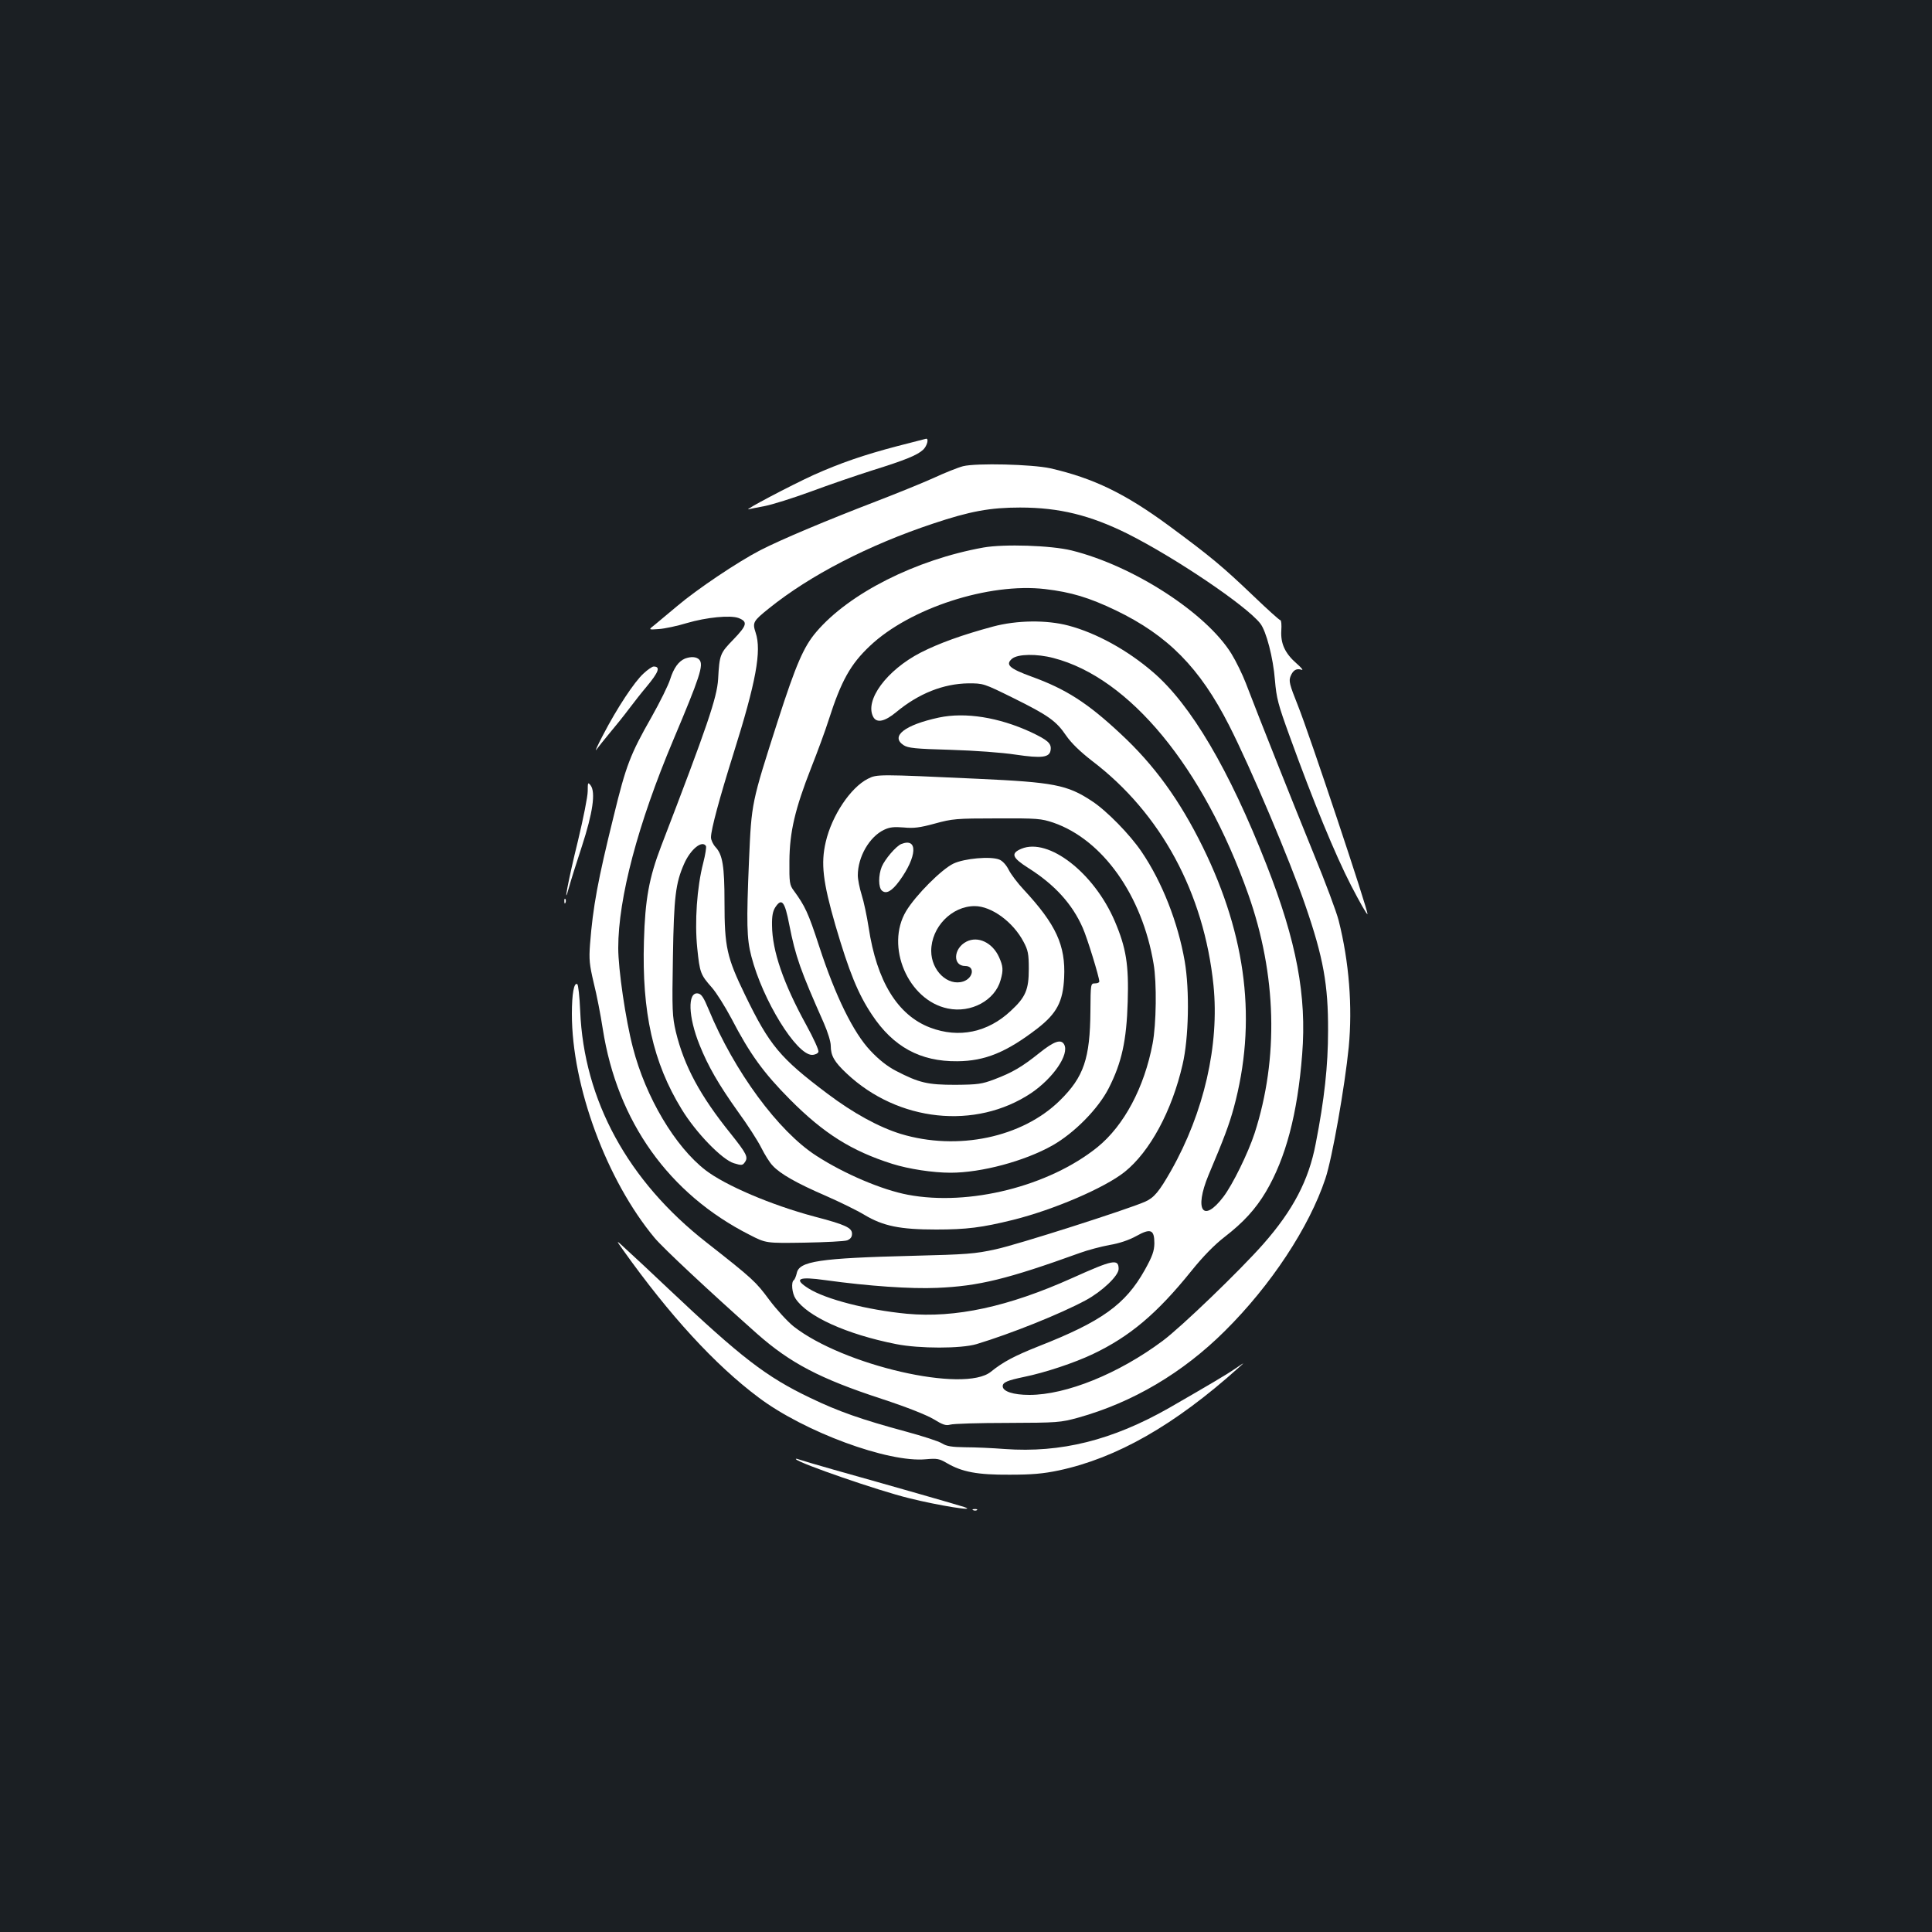 <?xml version="1.0" standalone="no"?>
<!DOCTYPE svg PUBLIC "-//W3C//DTD SVG 20010904//EN"
 "http://www.w3.org/TR/2001/REC-SVG-20010904/DTD/svg10.dtd">
<svg version="1.0" xmlns="http://www.w3.org/2000/svg"
 width="1000pt" height="1000pt" viewBox="0 0 1000 1000"
 preserveAspectRatio="xMidYMid meet">
<rect width="100%" height="100%" fill="#1b1f23"/>
<g transform="translate(0,1000) scale(0.1,-0.1)"
fill="#ffffff" stroke="none">
<path d="M4645 7691 c-172 -45 -297 -88 -435 -150 -116 -53 -367 -185 -335
-177 11 3 49 10 85 17 36 7 142 40 235 74 94 35 237 84 319 110 176 55 233 79
264 107 21 20 31 60 15 57 -5 -1 -71 -18 -148 -38z"/>
<path d="M4985 7587 c-27 -7 -97 -35 -155 -62 -58 -26 -191 -80 -295 -120
-250 -96 -489 -196 -600 -253 -116 -60 -329 -203 -430 -289 -44 -37 -96 -80
-115 -96 -35 -27 -35 -27 20 -23 30 2 96 16 145 31 102 30 226 42 268 26 48
-19 44 -37 -26 -110 -70 -72 -73 -78 -80 -206 -6 -97 -56 -243 -295 -865 -62
-162 -83 -274 -89 -491 -11 -368 47 -629 195 -870 74 -122 210 -262 271 -280
39 -12 45 -11 56 5 19 26 10 44 -72 147 -159 197 -242 351 -285 529 -18 79
-20 108 -15 385 5 315 14 384 58 484 33 75 93 124 113 92 3 -5 -3 -44 -14 -87
-33 -127 -45 -307 -31 -442 13 -128 17 -137 76 -204 23 -26 68 -98 101 -160
95 -183 166 -281 303 -419 175 -176 318 -266 529 -333 86 -27 211 -46 302 -46
160 0 383 60 527 141 113 64 237 189 292 297 67 132 92 245 98 447 6 191 -8
279 -67 417 -107 250 -342 433 -483 375 -57 -24 -49 -46 36 -100 136 -86 227
-186 281 -309 23 -51 86 -256 86 -278 0 -6 -10 -10 -22 -10 -23 0 -23 -2 -24
-143 -2 -246 -34 -341 -158 -463 -195 -192 -530 -262 -824 -173 -113 35 -245
107 -379 208 -246 185 -300 250 -427 512 -94 194 -106 247 -106 479 0 187 -10
246 -46 285 -13 14 -24 37 -24 51 0 40 45 206 116 432 117 372 147 533 115
628 -17 52 -13 59 69 125 212 171 516 328 850 439 191 64 295 83 450 83 203 0
363 -40 555 -135 247 -124 616 -373 688 -465 31 -39 67 -178 76 -293 8 -94 16
-125 76 -290 123 -340 236 -614 318 -773 45 -87 83 -154 85 -148 5 14 -302
935 -360 1079 -44 110 -48 127 -38 152 13 32 31 42 58 33 9 -3 -2 11 -26 32
-61 53 -84 104 -80 171 2 30 0 54 -5 54 -5 0 -68 57 -140 126 -158 151 -220
203 -437 363 -227 167 -391 246 -613 297 -96 21 -383 28 -452 11z"/>
<path d="M5090 7166 c-350 -63 -695 -237 -865 -437 -65 -76 -105 -168 -199
-460 -137 -427 -136 -423 -149 -719 -14 -329 -12 -409 12 -500 58 -226 233
-510 314 -510 15 0 30 7 33 15 4 8 -25 71 -64 142 -117 213 -175 381 -176 513
-1 48 4 74 17 94 33 50 49 31 72 -89 33 -168 58 -237 179 -510 20 -46 36 -96
36 -118 0 -51 18 -83 82 -143 266 -251 668 -293 955 -102 115 78 199 201 171
252 -16 29 -52 17 -128 -44 -90 -72 -139 -101 -234 -137 -64 -24 -84 -27 -201
-28 -144 0 -187 10 -307 72 -46 24 -89 58 -133 105 -88 93 -181 282 -265 540
-57 175 -73 208 -132 289 -21 28 -23 41 -22 152 1 151 29 270 113 484 32 81
73 192 90 246 65 203 113 289 214 384 206 195 615 328 906 294 136 -16 228
-44 366 -110 270 -130 435 -297 587 -596 112 -220 315 -700 394 -930 94 -272
119 -413 118 -650 0 -182 -19 -355 -64 -585 -36 -189 -117 -344 -272 -520
-121 -137 -425 -430 -521 -501 -227 -169 -498 -279 -689 -279 -83 0 -138 18
-138 45 0 20 24 30 110 48 108 22 262 73 358 119 189 90 330 208 508 429 61
76 121 137 173 177 97 75 160 144 213 233 103 174 164 404 188 712 24 303 -29
585 -185 982 -193 492 -391 828 -587 996 -132 114 -294 203 -438 241 -113 30
-267 28 -390 -5 -160 -43 -281 -87 -375 -135 -176 -91 -291 -247 -245 -333 18
-33 60 -24 120 26 116 96 243 146 372 148 78 0 79 0 231 -75 184 -91 224 -120
275 -195 27 -39 71 -82 134 -131 357 -271 580 -684 629 -1162 31 -308 -49
-658 -220 -960 -61 -107 -87 -139 -134 -160 -91 -40 -660 -222 -772 -246 -108
-24 -151 -27 -430 -34 -485 -12 -589 -28 -601 -90 -4 -17 -11 -33 -15 -36 -15
-9 -10 -68 9 -96 61 -92 263 -184 520 -235 121 -24 336 -24 417 0 178 54 431
155 565 227 85 46 170 127 170 162 0 54 -29 48 -240 -47 -332 -149 -605 -208
-856 -185 -207 20 -420 75 -509 131 -79 50 -54 63 87 43 224 -31 444 -46 578
-40 216 9 363 45 740 181 41 15 110 33 153 41 49 8 100 25 138 46 75 42 94 34
94 -38 -1 -40 -10 -66 -50 -138 -100 -178 -222 -266 -551 -395 -123 -49 -182
-80 -245 -131 -137 -112 -765 33 -1022 235 -31 25 -88 87 -126 138 -69 93 -83
107 -324 296 -407 318 -635 736 -654 1199 -3 73 -10 135 -15 138 -17 11 -28
-50 -28 -154 0 -375 180 -861 428 -1159 44 -53 285 -278 530 -496 172 -152
326 -233 644 -337 134 -44 234 -84 271 -106 47 -29 63 -34 85 -28 15 5 149 9
297 9 260 1 273 2 365 27 283 79 542 232 760 449 238 236 436 536 520 788 35
103 101 479 121 681 20 210 2 441 -52 655 -11 44 -69 199 -129 345 -102 250
-285 709 -352 885 -17 44 -50 112 -74 151 -130 211 -508 456 -828 535 -106 26
-349 34 -456 15z m363 -572 c394 -102 775 -565 1008 -1223 147 -416 158 -848
33 -1236 -34 -104 -114 -267 -162 -330 -105 -138 -152 -69 -77 112 82 194 107
262 131 349 120 442 68 884 -160 1349 -120 244 -252 426 -427 588 -170 159
-283 231 -460 295 -115 42 -137 62 -100 93 30 24 127 26 214 3z"/>
<path d="M3545 6591 c-33 -14 -58 -49 -76 -106 -9 -30 -53 -119 -97 -197 -110
-193 -132 -251 -195 -510 -83 -335 -108 -472 -123 -665 -6 -80 -3 -106 19
-200 15 -59 36 -167 47 -239 75 -479 342 -854 761 -1066 84 -43 84 -43 282
-40 109 2 209 7 222 12 17 7 25 17 25 34 0 31 -33 47 -198 90 -220 59 -457
160 -560 239 -158 122 -310 378 -376 634 -38 145 -76 406 -76 516 0 259 102
643 285 1077 137 325 158 388 135 415 -14 16 -43 18 -75 6z"/>
<path d="M3331 6514 c-47 -42 -138 -180 -210 -319 -29 -55 -44 -89 -34 -75 10
14 41 52 68 85 28 33 73 89 100 125 27 36 68 88 91 115 64 77 74 105 37 105
-7 0 -31 -16 -52 -36z"/>
<path d="M4860 6286 c-177 -38 -253 -97 -183 -143 23 -15 60 -19 242 -24 128
-4 266 -14 338 -25 136 -20 176 -15 181 24 5 34 -14 51 -103 93 -165 76 -338
104 -475 75z"/>
<path d="M4492 5969 c-89 -45 -186 -189 -218 -327 -26 -111 -15 -206 50 -431
71 -242 117 -355 189 -463 110 -166 250 -243 442 -241 144 1 255 47 415 170
100 78 132 138 138 263 8 167 -42 275 -209 455 -31 33 -66 79 -78 103 -13 26
-33 47 -49 53 -45 18 -180 6 -237 -21 -61 -29 -195 -163 -245 -246 -109 -182
10 -462 216 -504 120 -25 244 42 273 147 15 52 13 72 -8 119 -34 75 -109 111
-169 80 -68 -35 -72 -126 -6 -126 51 0 43 -62 -10 -80 -80 -26 -166 56 -166
158 0 123 106 232 225 232 87 0 199 -82 253 -185 23 -43 27 -62 27 -140 0
-107 -16 -146 -93 -217 -119 -112 -269 -143 -417 -87 -169 64 -277 240 -319
519 -9 58 -25 134 -36 168 -11 35 -20 81 -20 101 0 96 60 200 136 236 29 14
52 16 102 12 51 -5 83 -1 160 20 91 25 111 27 322 27 210 1 229 -1 292 -22
255 -88 460 -376 519 -731 17 -98 14 -312 -5 -412 -43 -228 -148 -425 -286
-537 -251 -202 -664 -306 -981 -246 -133 25 -329 108 -474 202 -196 126 -425
437 -557 757 -26 63 -38 81 -56 83 -54 8 -50 -121 9 -267 44 -110 99 -205 198
-344 49 -67 103 -151 121 -187 18 -36 44 -78 59 -93 39 -43 126 -92 274 -156
73 -32 163 -76 201 -99 97 -58 184 -76 371 -76 158 0 237 10 399 50 212 53
474 166 577 248 131 105 245 316 300 556 32 136 37 384 11 535 -35 201 -117
410 -223 566 -60 89 -181 213 -258 263 -127 84 -198 97 -589 115 -519 24 -523
24 -570 0z"/>
<path d="M3042 5905 c0 -28 -23 -142 -50 -255 -50 -202 -81 -367 -46 -240 8
30 38 125 66 210 56 172 72 279 45 315 -14 18 -15 15 -15 -30z"/>
<path d="M4664 5631 c-27 -12 -83 -77 -100 -117 -18 -44 -18 -108 1 -124 22
-19 51 -3 90 50 92 126 98 227 9 191z"/>
<path d="M2921 5334 c0 -11 3 -14 6 -6 3 7 2 16 -1 19 -3 4 -6 -2 -5 -13z"/>
<path d="M3225 3530 c240 -337 475 -594 701 -763 236 -178 672 -339 867 -320
57 5 69 3 108 -20 79 -46 158 -61 324 -60 115 0 174 5 255 22 300 64 599 234
930 531 35 31 35 31 -15 -3 -48 -33 -135 -84 -343 -204 -295 -168 -561 -234
-852 -213 -63 5 -155 9 -204 9 -69 1 -96 5 -120 20 -17 11 -101 38 -186 61
-229 62 -350 104 -497 175 -228 109 -357 209 -733 564 -85 81 -182 171 -215
201 -59 55 -59 55 -20 0z"/>
<path d="M4120 2447 c19 -22 428 -163 583 -201 155 -39 364 -72 287 -46 -26 9
-393 114 -675 193 -88 25 -169 49 -180 53 -11 4 -18 5 -15 1z"/>
<path d="M5038 2183 c7 -3 16 -2 19 1 4 3 -2 6 -13 5 -11 0 -14 -3 -6 -6z"/>
</g>
</svg>
